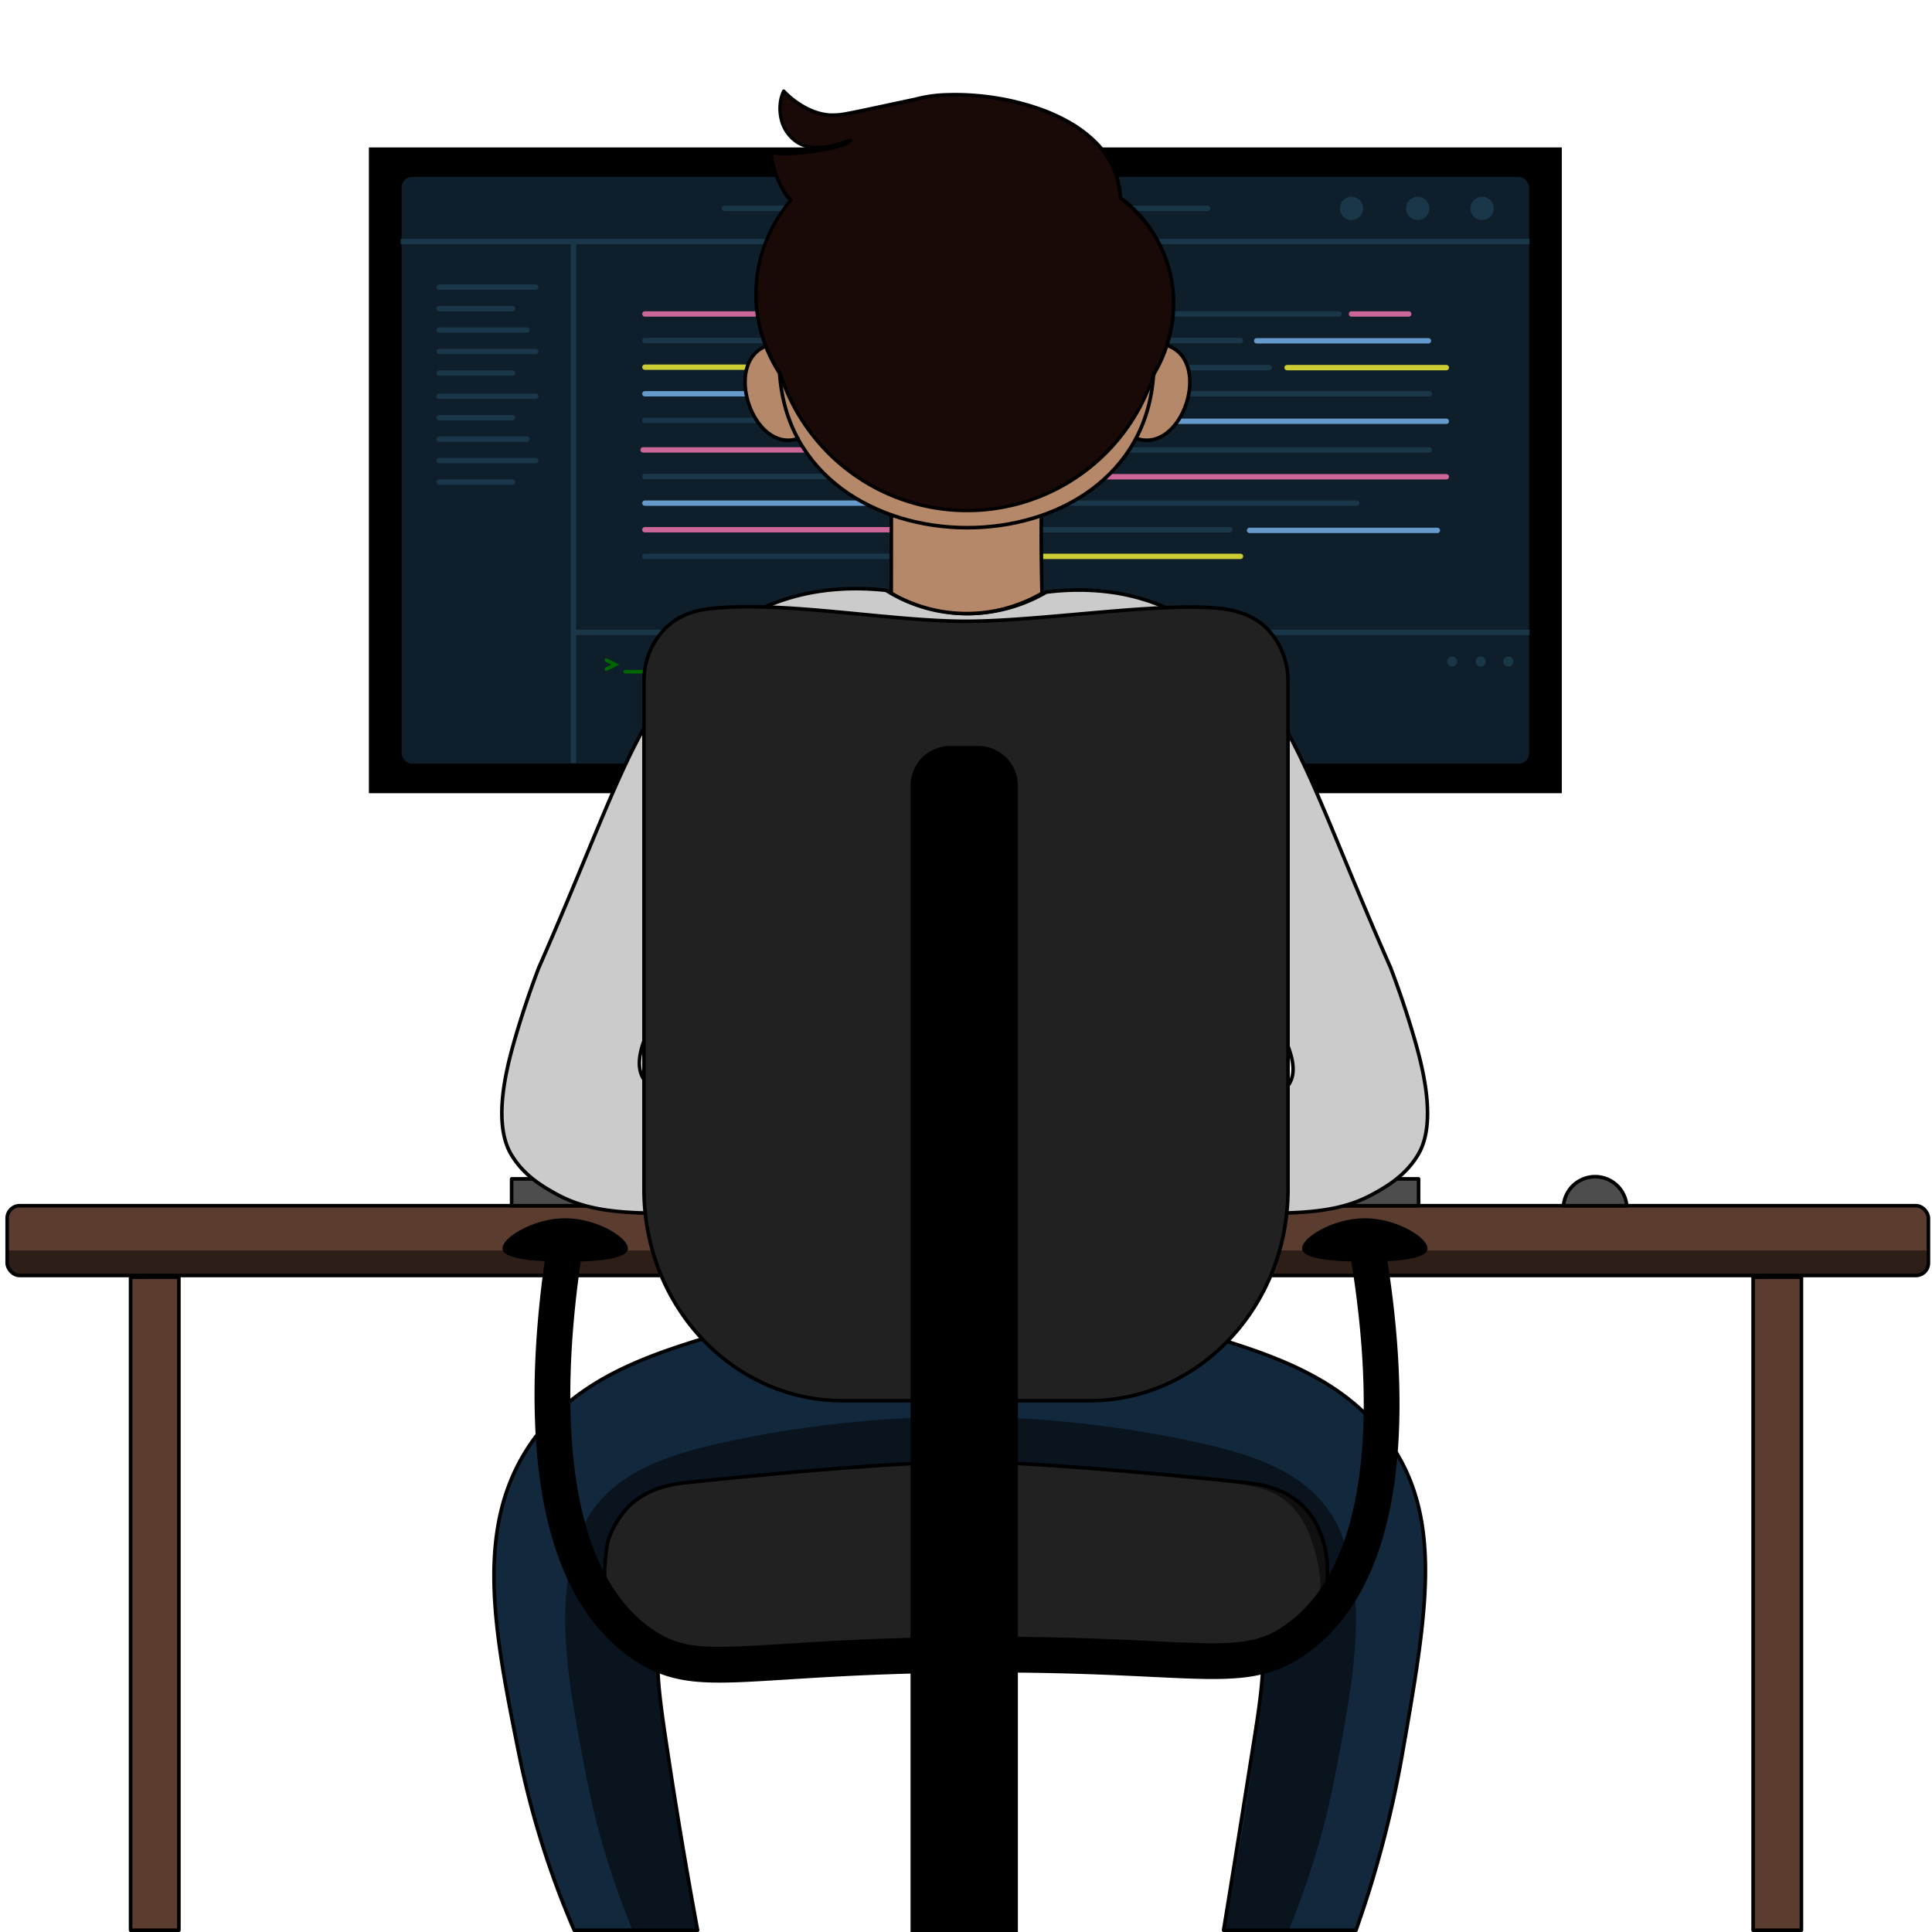 <svg id="Layer_1" data-name="Layer 1" xmlns="http://www.w3.org/2000/svg" viewBox="0 0 1080 1080"><defs><style>.cls-1{fill:#0e1f2b;}.cls-10,.cls-17,.cls-2,.cls-3,.cls-5,.cls-6,.cls-7,.cls-8{fill:none;}.cls-2,.cls-3{stroke:#1a3749;}.cls-2,.cls-3,.cls-5,.cls-6,.cls-7,.cls-8{stroke-miterlimit:10;}.cls-2,.cls-3,.cls-5,.cls-6,.cls-7{stroke-width:3px;}.cls-10,.cls-17,.cls-3,.cls-5,.cls-6,.cls-7,.cls-8{stroke-linecap:round;}.cls-4{fill:#1a3749;}.cls-5{stroke:#c69;}.cls-6{stroke:#69c;}.cls-7{stroke:#cc3;}.cls-8{stroke:#060;}.cls-10,.cls-8{stroke-width:2px;}.cls-9{fill:#5b3d2f;}.cls-10,.cls-17{stroke:#000;stroke-linejoin:round;}.cls-11{fill:#4d4d4d;}.cls-12{fill:#12283d;}.cls-13{fill:#cbcbcb;}.cls-14{fill:#b48868;}.cls-15{fill:#190a07;}.cls-16{fill:#212121;}.cls-17{stroke-width:20px;}.cls-18{opacity:0.5;}</style></defs><g id="Monitor"><rect x="206.22" y="82.41" width="666.85" height="361"/><rect class="cls-1" x="224.5" y="98.9" width="630.29" height="328.01" rx="5.85"/><line class="cls-2" x1="224" y1="135" x2="855" y2="135"/><line class="cls-2" x1="320.5" y1="353.5" x2="855" y2="353.5"/><line class="cls-2" x1="320.5" y1="426.5" x2="320.5" y2="133.5"/><line class="cls-3" x1="675" y1="116.5" x2="405" y2="116.5"/><circle class="cls-4" cx="828.5" cy="116.5" r="6.5"/><circle class="cls-4" cx="792.5" cy="116.5" r="6.5"/><circle class="cls-4" cx="755.5" cy="116.5" r="6.5"/><circle class="cls-4" cx="843.2" cy="369.8" r="2.8"/><circle class="cls-4" cx="827.72" cy="369.8" r="2.8"/><circle class="cls-4" cx="811.8" cy="369.8" r="2.8"/><line class="cls-3" x1="245.5" y1="160.5" x2="299.5" y2="160.5"/><line class="cls-3" x1="245.5" y1="196.5" x2="299.5" y2="196.5"/><line class="cls-3" x1="245.5" y1="172.5" x2="286.5" y2="172.5"/><line class="cls-3" x1="245.5" y1="208.5" x2="286.5" y2="208.5"/><line class="cls-3" x1="245.5" y1="184.5" x2="294.5" y2="184.5"/><line class="cls-5" x1="360.5" y1="175.5" x2="423.5" y2="175.5"/><line class="cls-5" x1="755.5" y1="175.5" x2="787.5" y2="175.5"/><line class="cls-3" x1="656.5" y1="175.5" x2="748.5" y2="175.5"/><line class="cls-3" x1="665.5" y1="220.13" x2="799" y2="220.13"/><line class="cls-6" x1="360.5" y1="220.13" x2="418.5" y2="220.13"/><line class="cls-3" x1="360.5" y1="190.38" x2="693.44" y2="190.38"/><line class="cls-3" x1="360.5" y1="235" x2="426.5" y2="235"/><line class="cls-6" x1="656.5" y1="235.5" x2="808.5" y2="235.5"/><line class="cls-6" x1="702.5" y1="190.5" x2="798.5" y2="190.5"/><line class="cls-7" x1="360.5" y1="205.25" x2="417.5" y2="205.25"/><line class="cls-7" x1="719.5" y1="205.5" x2="808.5" y2="205.5"/><line class="cls-3" x1="664.5" y1="205.5" x2="709.5" y2="205.5"/><line class="cls-3" x1="631.5" y1="251.5" x2="799" y2="251.5"/><line class="cls-5" x1="359.5" y1="251.5" x2="449.5" y2="251.5"/><line class="cls-3" x1="582.5" y1="296.13" x2="687.5" y2="296.13"/><line class="cls-6" x1="698.5" y1="296.5" x2="803.5" y2="296.5"/><line class="cls-5" x1="360.5" y1="296.13" x2="498.5" y2="296.13"/><line class="cls-3" x1="360.5" y1="266.38" x2="462.5" y2="266.38"/><line class="cls-5" x1="618.5" y1="266.5" x2="808.5" y2="266.5"/><line class="cls-7" x1="581.5" y1="311" x2="693.44" y2="311"/><line class="cls-3" x1="360.5" y1="311" x2="497.44" y2="311"/><line class="cls-3" x1="598.5" y1="281.25" x2="758.4" y2="281.25"/><line class="cls-6" x1="360.5" y1="281.25" x2="483.5" y2="281.25"/><line class="cls-3" x1="245.5" y1="221.5" x2="299.5" y2="221.5"/><line class="cls-3" x1="245.5" y1="257.5" x2="299.5" y2="257.5"/><line class="cls-3" x1="245.5" y1="233.5" x2="286.5" y2="233.5"/><line class="cls-3" x1="245.5" y1="269.5" x2="286.5" y2="269.5"/><line class="cls-3" x1="245.5" y1="245.5" x2="294.5" y2="245.5"/><polyline class="cls-8" points="339 369 344 371.55 339 374.02"/><line class="cls-8" x1="349.5" y1="375.5" x2="368.5" y2="375.5"/></g><g id="table"><rect class="cls-9" x="4" y="674" width="1074" height="39" rx="6.97"/><rect class="cls-10" x="4" y="674" width="1074" height="39" rx="6.97"/><rect class="cls-9" x="-96" y="883" width="365" height="27" transform="translate(983 810) rotate(90)"/><rect class="cls-10" x="-96" y="883" width="365" height="27" transform="translate(983 810) rotate(90)"/><rect class="cls-9" x="811" y="883" width="365" height="27" transform="translate(1890 -97) rotate(90)"/><rect class="cls-10" x="811" y="883" width="365" height="27" transform="translate(1890 -97) rotate(90)"/><path class="cls-11" d="M909.35,674H874a17.74,17.74,0,0,1,35.35,0Z"/><path class="cls-10" d="M909.35,674H874a17.74,17.74,0,0,1,35.35,0Z"/><rect class="cls-11" x="286" y="659" width="507" height="15"/><rect class="cls-10" x="286" y="659" width="507" height="15"/><path d="M350.94,698.49c-1.24,6.1-22.36,6.85-35,6.8s-33.73-.7-35-6.8S297.78,681,316,681,352.17,692.47,350.94,698.49Z"/><path d="M797.94,698.49c-1.24,6.1-22.36,6.85-35,6.8s-33.73-.7-35-6.8S744.78,681,763,681,799.17,692.47,797.94,698.49Z"/></g><g id="Me"><path class="cls-12" d="M784,980a609.18,609.18,0,0,1-26,99H684c5.5-33.44,10.62-65.68,17-106,2.61-16.47,5-32.14,5.14-47.54,0-.4,0-.8,0-1.2.05-16.88-2.64-33.45-10.7-50.39-.72-1.53-1.48-3.2-2.46-4.87-22.17-37.86-83.17-42.81-124-41.62-11.84.35-22,1.22-29,2V830l-3-.35-3,.35v-.67c-6.2-.65-14.87-1.4-25-1.8-40.74-1.63-105.09,2.35-128,41.47-1,1.65-1.73,3.32-2.46,4.87-7.86,16.5-10.7,32.65-11,48.81,0,.47,0,.93,0,1.39-.12,15.52,2.07,31,4.44,46.93,6.6,44.34,12.81,80.13,18,108H321a496.72,496.72,0,0,1-31-99c-13.62-67.65-25.16-125.42,6-172a109.85,109.85,0,0,1,13-15.93c22.84-23.28,53.69-34.41,83.61-43.61h0c3.83-1.18,7.64-2.32,11.42-3.46a305.45,305.45,0,0,1,105-12.26c10.64.59,20,1.66,28,2.81a320,320,0,0,1,32-3A305.06,305.06,0,0,1,670,745c5.3,1.59,10.66,3.2,16,4.89,31.64,9.94,63.81,22.62,86,50,2.08,2.56,4.07,5.24,6,8.07C806.67,850.85,797.46,902.84,784,980Z"/><path class="cls-10" d="M784,980a609.18,609.18,0,0,1-26,99H684c5.5-33.44,10.62-65.68,17-106,2.61-16.47,5-32.14,5.14-47.54,0-.4,0-.8,0-1.2.05-16.88-2.64-33.45-10.7-50.39-.72-1.53-1.48-3.2-2.46-4.87-22.17-37.86-83.17-42.81-124-41.62-11.84.35-22,1.22-29,2V830l-3-.35-3,.35v-.67c-6.2-.65-14.87-1.4-25-1.8-40.74-1.63-105.09,2.35-128,41.47-1,1.65-1.73,3.32-2.46,4.87-7.86,16.5-10.7,32.65-11,48.81,0,.47,0,.93,0,1.39-.12,15.52,2.07,31,4.44,46.93,6.6,44.34,12.81,80.13,18,108H321a496.72,496.72,0,0,1-31-99c-13.62-67.65-25.16-125.42,6-172a109.85,109.85,0,0,1,13-15.93c22.84-23.28,53.69-34.41,83.61-43.61h0c3.83-1.18,7.64-2.32,11.42-3.46a305.45,305.45,0,0,1,105-12.26c10.64.59,20,1.66,28,2.81a320,320,0,0,1,32-3A305.06,305.06,0,0,1,670,745c5.3,1.59,10.66,3.2,16,4.89,31.64,9.94,63.81,22.62,86,50,2.08,2.56,4.07,5.24,6,8.07C806.67,850.85,797.46,902.84,784,980Z"/><path class="cls-13" d="M790.76,581c-3.16-10.93-7.5-24.51-13.39-40-42.57-96.73-52.67-140.15-92.62-178-7.61-7.21-17.28-16.15-32.37-23-26.83-12.19-53.52-10.75-67.52-9a86.54,86.54,0,0,1-25.67,10,89.86,89.86,0,0,1-17,2,91.31,91.31,0,0,1-23.42-3,87,87,0,0,1-23.44-10c-15.39-1.69-42.31-2.45-69.18,10-14.74,6.83-24.45,15.5-32.36,23-40,37.85-50.06,81.27-92.63,178-5.89,15.49-10.22,29.07-13.39,40-4.84,16.73-11.84,44.88-3,62.53.3.58.57,1.07.8,1.47,7,12.11,18.1,18.37,24.55,22,16.06,9,33.84,12.06,72.54,11a655.75,655.75,0,0,0,91.5-9q-1.11-22.5-2.23-45a548.88,548.88,0,0,0-62.49-9c-26.58-2.25-42.36-1.57-49.1-11-5.76-8-1.67-18.91,1.11-26,15.26-38.82,31.3-74.73,41.26-96.49Q418.3,546.26,433.94,611l52.45,8,51.06,47.62V670l1.82-1.69,1.81,1.69v-3.39l51-47.61,52.45-8q15.64-64.74,31.28-129.49C691.92,520.06,705,550.83,717.11,578c3.53,7.94,9.24,20.67,2.78,29-7.07,9.11-23.83,6.66-50.77,8a343.78,343.78,0,0,0-62.49,9q-1.11,22.5-2.23,45a655.73,655.73,0,0,0,91.51,9c38.69,1.06,56.47-2,72.53-11,6.45-3.63,17.56-9.89,24.55-22,.23-.4.5-.89.8-1.47C802.6,625.88,795.6,597.73,790.76,581Z"/><path class="cls-10" d="M790.76,581c-3.16-10.93-7.5-24.51-13.39-40-42.57-96.73-52.67-140.15-92.62-178-7.61-7.21-17.28-16.15-32.37-23-26.83-12.19-53.52-10.75-67.52-9a86.54,86.54,0,0,1-25.67,10,89.86,89.86,0,0,1-17,2,91.31,91.31,0,0,1-23.42-3,87,87,0,0,1-23.44-10c-15.39-1.69-42.31-2.45-69.18,10-14.74,6.83-24.45,15.5-32.36,23-40,37.85-50.06,81.27-92.63,178-5.89,15.49-10.22,29.07-13.39,40-4.84,16.73-11.84,44.88-3,62.53.3.58.57,1.07.8,1.47,7,12.11,18.1,18.37,24.55,22,16.06,9,33.84,12.06,72.54,11a655.75,655.75,0,0,0,91.5-9q-1.11-22.5-2.23-45a548.88,548.88,0,0,0-62.49-9c-26.58-2.25-42.36-1.57-49.1-11-5.76-8-1.67-18.91,1.11-26,15.26-38.82,31.3-74.73,41.26-96.49Q418.3,546.26,433.94,611l52.45,8,51.06,47.62V670l1.82-1.69,1.81,1.69v-3.39l51-47.61,52.45-8q15.64-64.74,31.28-129.49C691.92,520.06,705,550.83,717.11,578c3.53,7.94,9.24,20.67,2.78,29-7.07,9.11-23.83,6.66-50.77,8a343.78,343.78,0,0,0-62.49,9q-1.11,22.5-2.23,45a655.73,655.73,0,0,0,91.51,9c38.69,1.06,56.47-2,72.53-11,6.45-3.63,17.56-9.89,24.55-22,.23-.4.5-.89.8-1.47C802.6,625.88,795.6,597.73,790.76,581Z"/><g id="Head"><path class="cls-14" d="M428.14,193.47c-24.13,9.69-7.19,60.08,18,51.69l-1.47-2.55a93.72,93.72,0,0,1-4.74-11.77,94.81,94.81,0,0,1-4.44-22.76Z"/><path class="cls-14" d="M497.77,287.85l.42,42.61A79.53,79.53,0,0,0,582,331.65c0-8.67-.22-37.7-.36-43.55a128.91,128.91,0,0,1-83.89-.25Z"/><path class="cls-14" d="M645,209.19a100.62,100.62,0,0,0-17.51-39.31A40.95,40.95,0,0,1,601,132.46a400.59,400.59,0,0,1-56.84,4.32,401.59,401.59,0,0,1-65.37-5.06,38.07,38.07,0,0,1-5,20.88,38.77,38.77,0,0,1-21.39,17.08,115.32,115.32,0,0,0-16.5,39,86.17,86.17,0,0,0,12.29,40.44c10.94,18,25.55,26.74,33.39,31.3C507,295.15,531.5,295.11,540.52,295c11.24-.16,59.29-.83,87.05-38.29C640.92,238.69,644.1,219.57,645,209.19Z"/><path class="cls-15" d="M645.75,208.65a109.82,109.82,0,0,1-209,.53,80.23,80.23,0,0,1,5.79-97.26c-4.6-4-11.36-18.75-10.78-26.76,6.24,2.61,40.44-1.72,44.13-6.59-.21-.7-18,8.39-29.77,1C434.38,71.83,435.38,57,438.54,51c9.93,10.12,19,12.65,24.62,13.3,5,.58,10.67-.59,21.83-3,23.79-5.08,25.17-5.44,27.79-6C541.59,47,624.69,58.2,626.71,110.53a75.48,75.48,0,0,1,27.48,40.57C661.94,180.57,648.42,204.2,645.75,208.65Z"/></g><path class="cls-14" d="M653,193.47c24.13,9.69,7.2,60.08-18,51.69l1.47-2.55a93.94,93.94,0,0,0,9.18-34.53Z"/><g id="Outline"><g id="Head-2" data-name="Head"><path class="cls-10" d="M435.83,208.66c7.36,114.74,201.79,115.29,209,.53"/><path d="M646.19,209.06c-.45,1.35-1,2.64-1.5,4l-1.56,4.06c-.55,1.35-1.14,2.68-1.7,4s-1.25,2.63-1.87,4a110.54,110.54,0,0,1-188.51,15.45,111.51,111.51,0,0,1-15.76-31l.13.25a82.8,82.8,0,0,1-10.93-24,84.34,84.34,0,0,1-2.48-13c-.14-1.1-.17-2.2-.26-3.3l-.12-1.65c0-.56,0-1.11,0-1.66l0-3.31.16-3.31.08-1.65.18-1.65c.13-1.1.21-2.2.38-3.29l.54-3.27c.17-1.09.46-2.16.68-3.24a81,81,0,0,1,4-12.62,83.07,83.07,0,0,1,13.73-22.52l.1,1.41a26,26,0,0,1-4.6-6.14,58.88,58.88,0,0,1-3.26-6.74,50.25,50.25,0,0,1-2.37-7.11,25.92,25.92,0,0,1-.89-7.6,1,1,0,0,1,1-.93.88.88,0,0,1,.32.07h0a10.42,10.42,0,0,0,2.49.52c.9.1,1.82.14,2.75.17,1.85,0,3.72,0,5.59-.1,3.74-.2,7.48-.58,11.2-1.08s7.43-1.13,11.08-2c1.82-.42,3.63-.9,5.37-1.48a24.69,24.69,0,0,0,2.53-1,5.72,5.72,0,0,0,2-1.31l-.15.86a.84.84,0,0,0,.38.51.92.92,0,0,0,.24.11,1.1,1.1,0,0,0,.2,0c.08,0,0,0,0,0l-.15,0-.43.13-.91.3L472,80.6c-1.25.41-2.52.81-3.81,1.15a47.45,47.45,0,0,1-7.88,1.5,29.68,29.68,0,0,1-8.09-.24,18.61,18.61,0,0,1-7.6-3.07,22.21,22.21,0,0,1-8.87-13.37,26.59,26.59,0,0,1-.57-8.1,22.2,22.2,0,0,1,2.08-7.94,1,1,0,0,1,1.28-.43.93.93,0,0,1,.26.18l0,0a46.68,46.68,0,0,0,15.82,10.9,31.46,31.46,0,0,0,9.28,2.18,41.2,41.2,0,0,0,9.58-.85c6.43-1.18,12.88-2.66,19.33-4l19.33-4.14-.08,0A77.42,77.42,0,0,1,529.75,52a137.14,137.14,0,0,1,17.79.6,142,142,0,0,1,34.7,7.63,101.81,101.81,0,0,1,16.2,7.46,69.83,69.83,0,0,1,14.3,10.73A49.69,49.69,0,0,1,623.12,93a46.56,46.56,0,0,1,4.12,17.48l-.4-.76a74.69,74.69,0,0,1,28.92,46c.27,1.13.36,2.29.55,3.43s.39,2.29.43,3.44c.16,2.31.38,4.62.31,6.94s-.15,4.62-.3,6.93-.51,4.6-1,6.87a80.24,80.24,0,0,1-3.68,13.35l-1.28,3.23c-.47,1-.9,2.12-1.42,3.16s-1,2.08-1.55,3.11S646.71,208.2,646.19,209.06Zm-1.82-.82c.64-1.1,1.18-2,1.7-3s1-2,1.51-3,.92-2.06,1.39-3.09l1.24-3.14a77.63,77.63,0,0,0,3.59-13c.47-2.21.68-4.45,1-6.69s.35-4.49.29-6.74-.15-4.5-.3-6.75c0-1.13-.29-2.23-.42-3.35s-.27-2.24-.53-3.33a77.81,77.81,0,0,0-3.76-13,75.1,75.1,0,0,0-24.4-31.77,1,1,0,0,1-.4-.76,44.5,44.5,0,0,0-3.94-16.73,47.93,47.93,0,0,0-10-14,68.25,68.25,0,0,0-13.9-10.42,99.79,99.79,0,0,0-15.89-7.31,140.27,140.27,0,0,0-34.2-7.52A135.09,135.09,0,0,0,529.82,54a75.79,75.79,0,0,0-17.23,2.36l-.09,0-19.32,4.14c-6.44,1.36-12.85,2.83-19.38,4a43.52,43.52,0,0,1-10.06.88,33.42,33.42,0,0,1-9.89-2.32,47.66,47.66,0,0,1-16.47-11.39l1.56-.23A20.26,20.26,0,0,0,437,58.63a24.43,24.43,0,0,0,.49,7.53,20.06,20.06,0,0,0,8.1,12.26,16.61,16.61,0,0,0,6.88,2.75,27.45,27.45,0,0,0,7.58.2,45.83,45.83,0,0,0,7.56-1.45c1.24-.35,2.48-.73,3.71-1.14l1.85-.63,1-.32.51-.16.32-.07.28,0a1.5,1.5,0,0,1,.33,0,1.55,1.55,0,0,1,.29.13,1.06,1.06,0,0,1,.42.56l0,0a.9.9,0,0,1-.17.8A7.29,7.29,0,0,1,473.5,81a24.11,24.11,0,0,1-2.74,1.1c-1.84.62-3.7,1.11-5.56,1.55-3.72.86-7.48,1.5-11.25,2s-7.56.92-11.37,1.11c-1.91.1-3.82.15-5.75.11-1,0-1.93-.07-2.91-.19a11.4,11.4,0,0,1-3-.66l1.38-.85a23.93,23.93,0,0,0,.84,7A49,49,0,0,0,435.38,99a56.45,56.45,0,0,0,3.15,6.5,23.88,23.88,0,0,0,4.17,5.62l0,0a1,1,0,0,1,.08,1.38,81.28,81.28,0,0,0-13.39,22,78.85,78.85,0,0,0-3.87,12.31c-.22,1-.5,2.09-.66,3.16l-.53,3.18c-.16,1.07-.25,2.14-.37,3.21L423.8,158l-.08,1.61-.15,3.22,0,3.23c0,.54,0,1.08,0,1.62l.12,1.61c.09,1.07.12,2.15.25,3.22a81.35,81.35,0,0,0,13.08,36.1,1,1,0,0,1,.12.25A109,109,0,0,0,541,284.49,107.65,107.65,0,0,0,574.68,279,109,109,0,0,0,605,263.22a110.82,110.82,0,0,0,24-24.31A109.23,109.23,0,0,0,638,224.27c.62-1.29,1.27-2.56,1.87-3.86s1.16-2.62,1.71-3.94,1.06-2.66,1.55-4S643.89,209.63,644.37,208.24Z"/><path class="cls-10" d="M582.12,289.07q-.11,10.28,0,20.88.1,11,.39,21.7a83.92,83.92,0,0,1-84.3,0l.05-43.8"/><path class="cls-10" d="M428.14,193.47c-24.13,9.69-7.19,60.08,18,51.69"/><path class="cls-10" d="M635.49,245.16c25.21,8.39,42.12-42,18-51.69"/></g></g></g><g id="Chair"><path class="cls-16" d="M609,783H471c-61.33,0-111-52.89-111-118.14V380.75A41.8,41.8,0,0,1,371.18,352c9.07-9.65,21-11.27,27-11.89,40.65-4.22,99.17,7.19,141.84,7.19,41.55,0,108.06-10.82,141.84-7.19,6.19.67,18.22,2.57,27,11.89A41.8,41.8,0,0,1,720,380.75V664.86C720,730.11,670.29,783,609,783Z"/><path class="cls-16" d="M742,874.5h0c-.6-7.86-2.91-21.84-13.38-32.31-11-11-25.48-12.68-32.32-13.39C582.65,817,540,817,540,817s-45,0-156.3,11.8c-6.25.66-21.42,2.47-32.32,13.39a50.83,50.83,0,0,0-11.33,18.72A45.85,45.85,0,0,0,338,874.5h0a2.38,2.38,0,0,0,1.75,2.3H338v4.81a43.29,43.29,0,0,0,43.29,43.29H698.71A43.29,43.29,0,0,0,742,881.61V876.8h-1.75Z"/><path class="cls-17" d="M315,702c-3.47,23.55-7.05,56.42-6,90.07.76,25.52,4.16,51.48,12.26,74.17C329,887.88,341,906.55,359,919a67.76,67.76,0,0,0,8.56,5.07c7.79,3.86,15.77,5.68,25.84,6.29,22,1.32,54-3.15,115.6-4.82,9.59-.26,19.9-.45,31-.54,10.31-.09,20-.07,29,0,52.75.49,84.72,3.42,107.09,3.57,12.29.08,21.69-.67,30-3.12A57.1,57.1,0,0,0,720,919.31l.1-.06q2.43-1.47,4.89-3.25l.44-.33c11.17-8.16,19.88-18.75,26.59-30.95,13.26-24.09,18.72-54.44,20-84.79,1.54-36.18-2.85-72.36-7-97.93"/><path class="cls-10" d="M609,783H471c-61.33,0-111-52.89-111-118.14V380.75A41.8,41.8,0,0,1,371.18,352c9.07-9.65,21-11.27,27-11.89,40.65-4.22,99.17,7.19,141.84,7.19,41.55,0,108.06-10.82,141.84-7.19,6.19.67,18.22,2.57,27,11.89A41.8,41.8,0,0,1,720,380.75V664.86C720,730.11,670.29,783,609,783Z"/><path class="cls-10" d="M742,874.5c-.6-7.86-2.91-21.84-13.38-32.31-11-11-25.48-12.68-32.32-13.39C582.65,817,540,817,540,817s-45,0-156.3,11.8c-6.25.66-21.42,2.47-32.32,13.39a50.83,50.83,0,0,0-11.33,18.72C338.72,865.2,338,876.8,338,876.8v4.81a43.29,43.29,0,0,0,43.29,43.29H698.71A43.29,43.29,0,0,0,742,881.61Z"/><path d="M531.19,417h15.62A22.19,22.19,0,0,1,569,439.19V1080a0,0,0,0,1,0,0H509a0,0,0,0,1,0,0V439.19A22.19,22.19,0,0,1,531.19,417Z"/></g><g id="shade" class="cls-18"><path d="M752.75,866.24c-2.94-9.67-5.41-14.53-7.13-17.47C730,822.2,699,812.74,668,806c-63.28-13.75-117.26-14.19-131-14-13.72-.14-67.7.3-131,14-31,6.74-62.05,16.2-77.65,42.77-1.72,2.94-4.19,7.8-7.13,17.47-10.92,36-2.84,78.14,6.38,126a448.5,448.5,0,0,0,26,86.79H390c-7.15-33.88-13.32-69.92-18-108q-2.31-18.79-4-37c-4.9-2.11-19.1-9-27-25-8.73-17.64-4-34.7-2-42,1.53-5.53,4.5-16.29,13-25,10.22-10.47,22.74-12.13,52-15,32.25-3.16,48.37-4.75,81-7,21.13-1.46,38.24-3,49-4l3-11.94L540,816c10.76,1,27.87,2.54,49,4,32.63,2.25,48.75,3.84,81,7,29.26,2.87,41.78,4.53,52,15,8.5,8.71,11.47,19.47,13,25,2,7.3,6.73,24.36-2,42-7.9,16-22.11,22.89-27,25q-1.69,18.19-4,37c-4.68,38.08-10.85,74.12-18,108h36.38a448.5,448.5,0,0,0,26-86.79C755.59,944.38,763.67,902.19,752.75,866.24Z"/><path d="M370,713H8.77C6.13,713,4,709.88,4,706v-7H365"/><path d="M715,699h363v7c0,3.85-2.14,7-4.77,7H711"/></g></svg>